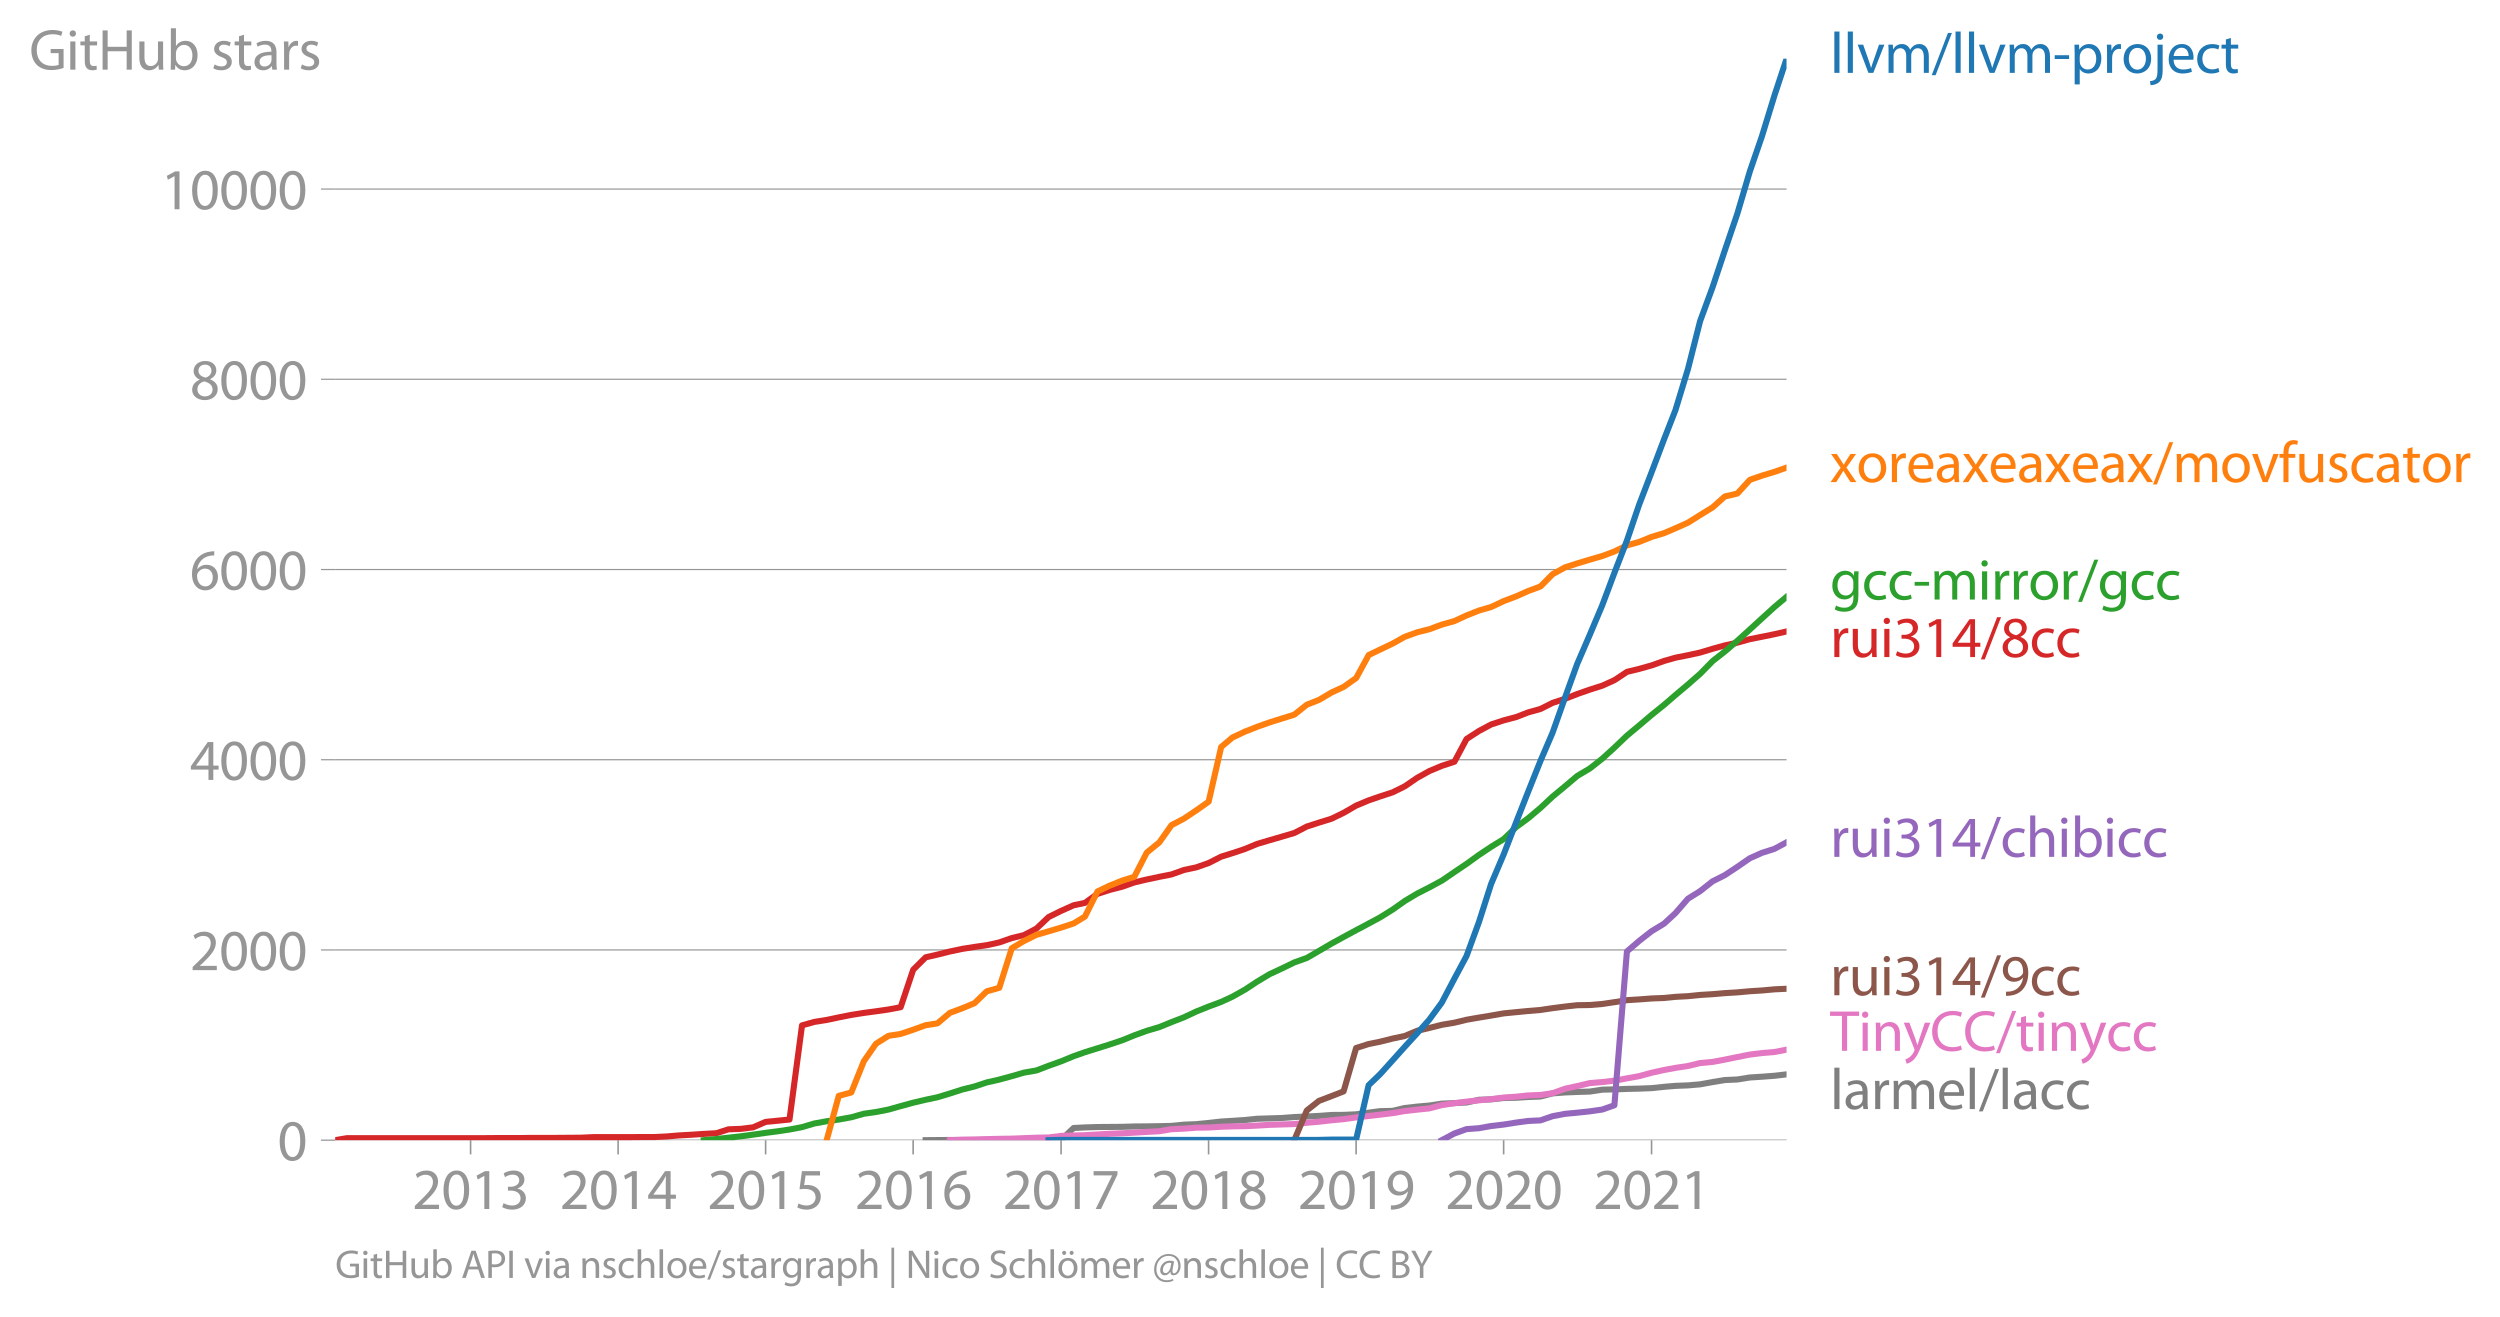 <svg xmlns:xlink="http://www.w3.org/1999/xlink" width="820.197" height="432.102" viewBox="0 0 615.148 324.077" xmlns="http://www.w3.org/2000/svg"><defs><style>*{stroke-linejoin:round;stroke-linecap:butt}</style></defs><g id="figure_1"><path d="M0 324.077h615.148V0H0v324.077z" style="fill:none" id="patch_1"/><g id="axes_1"><path d="M82.476 280.55h357.12V14.438H82.476V280.55z" style="fill:none" id="patch_2"/><g id="matplotlib.axis_1"><g id="xtick_1"><g id="line2d_1"><defs><path id="mdc894024d6" d="M0 0v3.5" style="stroke:#969696;stroke-width:.4"/></defs><use xlink:href="#mdc894024d6" x="115.792" y="280.55" style="fill:#969696;stroke:#969696;stroke-width:.4"/></g><g style="fill:#969696" transform="matrix(.14 0 0 -.14 101.428 297.49)" id="text_1"><defs><path id="MyriadPro-Regular-32" d="M2944 0v467H1075v13l333 307c877 845 1434 1466 1434 2234 0 595-378 1209-1274 1209-480 0-890-179-1178-422l180-397c192 160 505 352 883 352 621 0 825-390 825-813-6-627-486-1164-1548-2176L288 346V0h2656z" transform="scale(.016)"/><path id="MyriadPro-Regular-30" d="M1677 4230c-845 0-1447-768-1447-2163C243 691 794-70 1606-70c922 0 1447 780 1447 2195 0 1325-499 2105-1376 2105zm-32-435c582 0 845-672 845-1696 0-1062-276-1734-852-1734-512 0-844 614-844 1696 0 1133 358 1734 851 1734z" transform="scale(.016)"/><path id="MyriadPro-Regular-31" d="M1510 0h544v4160h-480l-908-486 108-429 724 390h12V0z" transform="scale(.016)"/><path id="MyriadPro-Regular-33" d="M269 211C474 77 883-70 1350-70c999 0 1517 582 1517 1248 0 582-416 966-928 1068v13c512 186 768 551 768 979 0 506-371 992-1190 992-448 0-871-160-1088-320l147-409c179 128 499 275 832 275 518 0 730-294 730-627 0-493-519-704-928-704H896v-423h314c544 0 1068-249 1075-832 6-345-218-806-941-806-390 0-762 160-922 262L269 211z" transform="scale(.016)"/></defs><use xlink:href="#MyriadPro-Regular-32"/><use xlink:href="#MyriadPro-Regular-30" x="51.3"/><use xlink:href="#MyriadPro-Regular-31" x="102.6"/><use xlink:href="#MyriadPro-Regular-33" x="153.9"/></g></g><g id="xtick_2"><use xlink:href="#mdc894024d6" x="152.09" y="280.55" style="fill:#969696;stroke:#969696;stroke-width:.4" id="line2d_2"/><g style="fill:#969696" transform="matrix(.14 0 0 -.14 137.727 297.49)" id="text_2"><defs><path id="MyriadPro-Regular-34" d="M2560 0v1133h582v441h-582v2586h-608L96 1504v-371h1933V0h531zM666 1574v13l1017 1415c115 192 218 371 346 614h19c-13-218-19-435-19-653V1574H666z" transform="scale(.016)"/></defs><use xlink:href="#MyriadPro-Regular-32"/><use xlink:href="#MyriadPro-Regular-30" x="51.3"/><use xlink:href="#MyriadPro-Regular-31" x="102.6"/><use xlink:href="#MyriadPro-Regular-34" x="153.9"/></g></g><g id="xtick_3"><use xlink:href="#mdc894024d6" x="188.389" y="280.55" style="fill:#969696;stroke:#969696;stroke-width:.4" id="line2d_3"/><g style="fill:#969696" transform="matrix(.14 0 0 -.14 174.026 297.49)" id="text_3"><defs><path id="MyriadPro-Regular-35" d="M2771 4160H781L512 2163c154 19 339 45 576 45 832 0 1190-384 1197-922 0-556-455-902-986-902-377 0-717 128-889 230L269 186C467 58 851-70 1306-70c902 0 1548 608 1548 1420 0 525-268 884-595 1069-256 154-576 224-896 224-153 0-243-13-339-25l160 1068h1587v474z" transform="scale(.016)"/></defs><use xlink:href="#MyriadPro-Regular-32"/><use xlink:href="#MyriadPro-Regular-30" x="51.3"/><use xlink:href="#MyriadPro-Regular-31" x="102.6"/><use xlink:href="#MyriadPro-Regular-35" x="153.9"/></g></g><g id="xtick_4"><use xlink:href="#mdc894024d6" x="224.688" y="280.55" style="fill:#969696;stroke:#969696;stroke-width:.4" id="line2d_4"/><g style="fill:#969696" transform="matrix(.14 0 0 -.14 210.325 297.49)" id="text_4"><defs><path id="MyriadPro-Regular-36" d="M2662 4224c-102 0-243-6-409-32-525-64-986-275-1331-614-410-410-704-1056-704-1876C218 621 800-70 1690-70c864 0 1382 704 1382 1465 0 813-518 1344-1254 1344-461 0-807-217-1005-480h-19c96 685 563 1331 1446 1479 160 25 307 32 422 25v461zM1690 365c-589 0-903 505-916 1190 0 103 26 186 64 250 154 301 468 512 807 512 518 0 857-359 857-954s-326-998-806-998h-6z" transform="scale(.016)"/></defs><use xlink:href="#MyriadPro-Regular-32"/><use xlink:href="#MyriadPro-Regular-30" x="51.3"/><use xlink:href="#MyriadPro-Regular-31" x="102.6"/><use xlink:href="#MyriadPro-Regular-36" x="153.9"/></g></g><g id="xtick_5"><use xlink:href="#mdc894024d6" x="261.086" y="280.55" style="fill:#969696;stroke:#969696;stroke-width:.4" id="line2d_5"/><g style="fill:#969696" transform="matrix(.14 0 0 -.14 246.723 297.49)" id="text_5"><defs><path id="MyriadPro-Regular-37" d="M365 4160v-467h2035v-13L595 0h583l1811 3789v371H365z" transform="scale(.016)"/></defs><use xlink:href="#MyriadPro-Regular-32"/><use xlink:href="#MyriadPro-Regular-30" x="51.3"/><use xlink:href="#MyriadPro-Regular-31" x="102.6"/><use xlink:href="#MyriadPro-Regular-37" x="153.9"/></g></g><g id="xtick_6"><use xlink:href="#mdc894024d6" x="297.385" y="280.55" style="fill:#969696;stroke:#969696;stroke-width:.4" id="line2d_6"/><g style="fill:#969696" transform="matrix(.14 0 0 -.14 283.022 297.49)" id="text_6"><defs><path id="MyriadPro-Regular-38" d="M1062 2170c-512-218-825-589-825-1114C237 448 762-70 1632-70c794 0 1414 486 1414 1209 0 506-320 871-838 1075v20c512 243 685 620 685 972 0 519-403 1024-1210 1024-729 0-1286-448-1286-1107 0-358 198-717 659-934l6-19zm583-1831c-531 0-851 371-832 794 0 397 262 717 749 857 563-160 915-403 915-908 0-423-327-743-832-743zm6 3488c506 0 704-345 704-678 0-378-275-634-633-755-480 128-794 352-794 768 0 358 256 665 723 665z" transform="scale(.016)"/></defs><use xlink:href="#MyriadPro-Regular-32"/><use xlink:href="#MyriadPro-Regular-30" x="51.3"/><use xlink:href="#MyriadPro-Regular-31" x="102.6"/><use xlink:href="#MyriadPro-Regular-38" x="153.9"/></g></g><g id="xtick_7"><use xlink:href="#mdc894024d6" x="333.683" y="280.55" style="fill:#969696;stroke:#969696;stroke-width:.4" id="line2d_7"/><g style="fill:#969696" transform="matrix(.14 0 0 -.14 319.32 297.49)" id="text_7"><defs><path id="MyriadPro-Regular-39" d="M614-64c135-6 314 0 519 32 448 51 889 243 1209 557 410 397 717 1037 717 1952 0 1062-525 1753-1376 1753S262 3539 262 2752c0-710 480-1274 1229-1274 416 0 749 167 979 448h20c-77-492-276-857-551-1107-237-224-544-358-870-403-192-19-333-32-455-19V-64zm1024 3866c589 0 852-544 852-1255 0-89-20-153-52-205-147-249-441-435-819-435-486 0-800 365-800 883 0 589 339 1012 813 1012h6z" transform="scale(.016)"/></defs><use xlink:href="#MyriadPro-Regular-32"/><use xlink:href="#MyriadPro-Regular-30" x="51.3"/><use xlink:href="#MyriadPro-Regular-31" x="102.6"/><use xlink:href="#MyriadPro-Regular-39" x="153.9"/></g></g><g id="xtick_8"><use xlink:href="#mdc894024d6" x="369.982" y="280.55" style="fill:#969696;stroke:#969696;stroke-width:.4" id="line2d_8"/><g style="fill:#969696" transform="matrix(.14 0 0 -.14 355.62 297.49)" id="text_8"><use xlink:href="#MyriadPro-Regular-32"/><use xlink:href="#MyriadPro-Regular-30" x="51.3"/><use xlink:href="#MyriadPro-Regular-32" x="102.6"/><use xlink:href="#MyriadPro-Regular-30" x="153.9"/></g></g><g id="xtick_9"><use xlink:href="#mdc894024d6" x="406.38" y="280.55" style="fill:#969696;stroke:#969696;stroke-width:.4" id="line2d_9"/><g style="fill:#969696" transform="matrix(.14 0 0 -.14 392.017 297.49)" id="text_9"><use xlink:href="#MyriadPro-Regular-32"/><use xlink:href="#MyriadPro-Regular-30" x="51.3"/><use xlink:href="#MyriadPro-Regular-32" x="102.6"/><use xlink:href="#MyriadPro-Regular-31" x="153.9"/></g></g></g><g id="matplotlib.axis_2"><g id="ytick_1"><path d="M82.476 280.55h357.12" clip-path="url(#p7058f62fe9)" style="fill:none;stroke:#969696;stroke-width:.3;stroke-linecap:square" id="line2d_10"/><g id="line2d_11"><defs><path id="mc13bcb8776" d="M0 0h-3.5" style="stroke:#969696;stroke-width:.3"/></defs><use xlink:href="#mc13bcb8776" x="82.476" y="280.55" style="fill:#969696;stroke:#969696;stroke-width:.3"/></g><use xlink:href="#MyriadPro-Regular-30" style="fill:#969696" transform="matrix(.14 0 0 -.14 68.295 285.52)" id="text_10"/></g><g id="ytick_2"><path d="M82.476 233.744h357.12" clip-path="url(#p7058f62fe9)" style="fill:none;stroke:#969696;stroke-width:.3;stroke-linecap:square" id="line2d_12"/><use xlink:href="#mc13bcb8776" x="82.476" y="233.744" style="fill:#969696;stroke:#969696;stroke-width:.3" id="line2d_13"/><g style="fill:#969696" transform="matrix(.14 0 0 -.14 46.75 238.714)" id="text_11"><use xlink:href="#MyriadPro-Regular-32"/><use xlink:href="#MyriadPro-Regular-30" x="51.3"/><use xlink:href="#MyriadPro-Regular-30" x="102.6"/><use xlink:href="#MyriadPro-Regular-30" x="153.9"/></g></g><g id="ytick_3"><path d="M82.476 186.939h357.12" clip-path="url(#p7058f62fe9)" style="fill:none;stroke:#969696;stroke-width:.3;stroke-linecap:square" id="line2d_14"/><use xlink:href="#mc13bcb8776" x="82.476" y="186.939" style="fill:#969696;stroke:#969696;stroke-width:.3" id="line2d_15"/><g style="fill:#969696" transform="matrix(.14 0 0 -.14 46.75 191.909)" id="text_12"><use xlink:href="#MyriadPro-Regular-34"/><use xlink:href="#MyriadPro-Regular-30" x="51.3"/><use xlink:href="#MyriadPro-Regular-30" x="102.6"/><use xlink:href="#MyriadPro-Regular-30" x="153.9"/></g></g><g id="ytick_4"><path d="M82.476 140.134h357.12" clip-path="url(#p7058f62fe9)" style="fill:none;stroke:#969696;stroke-width:.3;stroke-linecap:square" id="line2d_16"/><use xlink:href="#mc13bcb8776" x="82.476" y="140.134" style="fill:#969696;stroke:#969696;stroke-width:.3" id="line2d_17"/><g style="fill:#969696" transform="matrix(.14 0 0 -.14 46.75 145.104)" id="text_13"><use xlink:href="#MyriadPro-Regular-36"/><use xlink:href="#MyriadPro-Regular-30" x="51.3"/><use xlink:href="#MyriadPro-Regular-30" x="102.6"/><use xlink:href="#MyriadPro-Regular-30" x="153.9"/></g></g><g id="ytick_5"><path d="M82.476 93.328h357.12" clip-path="url(#p7058f62fe9)" style="fill:none;stroke:#969696;stroke-width:.3;stroke-linecap:square" id="line2d_18"/><use xlink:href="#mc13bcb8776" x="82.476" y="93.328" style="fill:#969696;stroke:#969696;stroke-width:.3" id="line2d_19"/><g style="fill:#969696" transform="matrix(.14 0 0 -.14 46.75 98.298)" id="text_14"><use xlink:href="#MyriadPro-Regular-38"/><use xlink:href="#MyriadPro-Regular-30" x="51.3"/><use xlink:href="#MyriadPro-Regular-30" x="102.6"/><use xlink:href="#MyriadPro-Regular-30" x="153.9"/></g></g><g id="ytick_6"><path d="M82.476 46.523h357.12" clip-path="url(#p7058f62fe9)" style="fill:none;stroke:#969696;stroke-width:.3;stroke-linecap:square" id="line2d_20"/><use xlink:href="#mc13bcb8776" x="82.476" y="46.523" style="fill:#969696;stroke:#969696;stroke-width:.3" id="line2d_21"/><g style="fill:#969696" transform="matrix(.14 0 0 -.14 39.568 51.493)" id="text_15"><use xlink:href="#MyriadPro-Regular-31"/><use xlink:href="#MyriadPro-Regular-30" x="51.3"/><use xlink:href="#MyriadPro-Regular-30" x="102.6"/><use xlink:href="#MyriadPro-Regular-30" x="153.9"/><use xlink:href="#MyriadPro-Regular-30" x="205.2"/></g></g><g style="fill:#969696" transform="matrix(.14 0 0 -.14 7.2 17.14)" id="text_16"><defs><path id="MyriadPro-Regular-47" d="M3770 2266H2349v-448h877V531c-128-64-378-115-743-115-1005 0-1664 646-1664 1741 0 1081 685 1734 1735 1734 435 0 723-83 953-185l135 454c-186 90-576 198-1076 198-1446 0-2329-940-2336-2227 0-672 231-1248 602-1606 422-403 960-570 1613-570 582 0 1075 147 1325 237v2074z" transform="scale(.016)"/><path id="MyriadPro-Regular-69" d="M1030 0v3098H467V0h563zM749 4320c-205 0-352-154-352-352 0-192 141-346 339-346 224 0 365 154 358 346 0 198-134 352-345 352z" transform="scale(.016)"/><path id="MyriadPro-Regular-74" d="M595 3667v-569H115v-429h480V979c0-365 58-640 218-806C947 19 1158-70 1421-70c217 0 390 38 499 83l-26 422c-83-25-172-38-326-38-314 0-422 217-422 601v1671h806v429h-806v742l-551-173z" transform="scale(.016)"/><path id="MyriadPro-Regular-48" d="M486 4314V0h557v2022h2087V0h563v4314h-563V2509H1043v1805H486z" transform="scale(.016)"/><path id="MyriadPro-Regular-75" d="M3059 3098h-563V1197c0-103-19-205-51-288-103-250-365-512-743-512-512 0-691 397-691 985v1716H448V1286C448 198 1030-70 1517-70c550 0 877 326 1024 576h13l32-506h499c-19 243-26 525-26 845v2253z" transform="scale(.016)"/><path id="MyriadPro-Regular-62" d="M467 800c0-275-13-589-25-800h486l26 512h19c230-410 589-582 1037-582 691 0 1388 550 1388 1657 7 941-537 1581-1305 1581-499 0-858-224-1056-570h-13v1946H467V800zm557 998c0 90 19 167 32 231 115 429 474 691 858 691 601 0 921-531 921-1152 0-710-352-1190-941-1190-409 0-736 268-844 659-13 64-26 134-26 205v556z" transform="scale(.016)"/><path id="MyriadPro-Regular-73" d="M250 147C467 19 781-70 1120-70c736 0 1158 390 1158 934 0 461-275 730-812 934-404 154-589 269-589 525 0 231 185 423 518 423 288 0 512-103 634-180l141 410c-173 102-448 192-762 192-666 0-1069-410-1069-909 0-371 263-678 819-877 416-153 576-300 576-569 0-256-192-461-601-461-282 0-576 115-743 224L250 147z" transform="scale(.016)"/><path id="MyriadPro-Regular-61" d="M2643 1901c0 621-230 1267-1177 1267-391 0-762-109-1018-275l128-371c218 140 518 230 806 230 634 0 704-461 704-717v-64C890 1978 224 1568 224 819c0-448 320-889 947-889 442 0 775 217 947 460h20l44-390h512c-38 211-51 474-51 742v1159zm-544-858c0-57-13-121-32-179-89-262-345-518-749-518-288 0-531 172-531 537 0 602 698 711 1312 698v-538z" transform="scale(.016)"/><path id="MyriadPro-Regular-72" d="M467 0h557v1651c0 96 13 186 26 263 76 422 358 723 755 723 77 0 134-7 192-19v531c-51 13-96 19-160 19-378 0-717-262-858-678h-25l-20 608H442c19-288 25-602 25-967V0z" transform="scale(.016)"/></defs><use xlink:href="#MyriadPro-Regular-47"/><use xlink:href="#MyriadPro-Regular-69" x="64.6"/><use xlink:href="#MyriadPro-Regular-74" x="88"/><use xlink:href="#MyriadPro-Regular-48" x="121.1"/><use xlink:href="#MyriadPro-Regular-75" x="186.3"/><use xlink:href="#MyriadPro-Regular-62" x="241.4"/><use xlink:href="#MyriadPro-Regular-20" x="298.3"/><use xlink:href="#MyriadPro-Regular-73" x="319.5"/><use xlink:href="#MyriadPro-Regular-74" x="359.1"/><use xlink:href="#MyriadPro-Regular-61" x="392.2"/><use xlink:href="#MyriadPro-Regular-72" x="440.4"/><use xlink:href="#MyriadPro-Regular-73" x="473.1"/></g></g><path d="m227.77 280.55 2.885-.024 3.083-.023H239.804l2.983-.024h18.299l3.083-2.925 2.784-.14 3.083-.094 2.984-.023 3.083-.024 2.983-.093 3.083-.024 3.083-.047 2.983-.07 3.083-.304 2.984-.117 3.083-.304 3.083-.351 2.784-.164 3.083-.21 2.984-.305 3.082-.094 2.984-.093 3.083-.234 3.083-.14 2.983-.141 3.083-.234 2.984-.023 3.082-.14 3.083-.399 2.785-.374 3.083-.07 2.983-.702 3.083-.351 2.984-.258 3.083-.468 3.082-.14 2.984-.14 3.083-.68 2.983-.093 3.083-.328 3.083-.07 2.884-.187 3.083-.117 2.983-.772 3.083-.234 2.984-.117 3.083-.094 3.083-.468 2.983-.07 3.083-.117 2.984-.07 3.082-.118 3.083-.327 2.785-.234 3.083-.117 2.983-.258 3.083-.561 2.984-.492 3.083-.14 3.082-.492 2.984-.187 3.083-.234 2.983-.351" clip-path="url(#p7058f62fe9)" style="fill:none;stroke:#7f7f7f;stroke-width:1.5;stroke-linecap:square" id="line2d_22"/><path d="m233.738 280.55 2.983-.117 3.083-.047 2.983-.094 3.083-.07 3.083-.047 2.984-.117 3.083-.117 2.983-.047 3.083-.397 3.083-.094 2.784-.07 3.083-.187 2.984-.164 3.083-.117 2.983-.164 3.083-.187 3.083-.164 2.983-.492 3.083-.14 2.984-.234 3.083-.047 3.083-.187 2.784-.094 3.083-.047 2.984-.14 3.082-.187 2.984-.094 3.083-.093 3.083-.328 2.983-.257 3.083-.351 2.984-.281 3.082-.422 3.083-.35 2.785-.328 3.083-.375 2.983-.515 3.083-.35 2.984-.305 3.083-.819 3.082-.445 2.984-.397 3.083-.328 2.983-.28 3.083-.399 3.083-.21 2.884-.305 3.083-.117 2.983-.444 3.083-1.1 2.984-.655 3.083-.726 3.083-.257 2.983-.351 3.083-.562 2.984-.538 3.082-.843 3.083-.679 2.785-.514 3.083-.468 2.983-.726 3.083-.28 2.984-.562 3.083-.632 3.082-.609 2.984-.374 3.083-.258 2.983-.585" clip-path="url(#p7058f62fe9)" style="fill:none;stroke:#e377c2;stroke-width:1.5;stroke-linecap:square" id="line2d_23"/><path d="m318.468 280.55 3.083-7.302 2.983-2.364 3.083-1.17 2.984-1.17 3.082-10.672 3.083-.982 2.785-.562 3.083-.772 2.983-.632 3.083-1.287 2.984-.703 3.083-.772 3.082-.515 2.984-.725 3.083-.538 2.983-.492 3.083-.538 3.083-.304 2.884-.281 3.083-.258 2.983-.444 3.083-.398 2.984-.328 3.083-.047 3.083-.257 2.983-.445 3.083-.491 2.984-.187 3.082-.234 3.083-.117 2.785-.281 3.083-.164 2.983-.304 3.083-.187 2.984-.258 3.083-.187 3.082-.28 2.984-.188 3.083-.281 2.983-.14" clip-path="url(#p7058f62fe9)" style="fill:none;stroke:#8c564b;stroke-width:1.5;stroke-linecap:square" id="line2d_24"/><g style="fill:#1f77b4" transform="matrix(.14 0 0 -.14 450.31 17.931)" id="text_17"><defs><path id="MyriadPro-Regular-6c" d="M467 0h563v4544H467V0z" transform="scale(.016)"/><path id="MyriadPro-Regular-76" d="M83 3098 1261 0h537l1216 3098h-588l-602-1741c-102-282-192-538-262-794h-20c-64 256-147 512-249 794L685 3098H83z" transform="scale(.016)"/><path id="MyriadPro-Regular-6d" d="M467 0h551v1869c0 96 12 192 44 275 90 282 346 563 698 563 429 0 646-358 646-851V0h551v1914c0 102 19 204 45 281 96 275 345 512 665 512 455 0 672-358 672-953V0h551v1824c0 1075-608 1344-1018 1344-294 0-499-77-685-218-128-96-249-230-345-403h-13c-135 365-455 621-877 621-512 0-800-275-973-570h-19l-26 500H442c19-256 25-519 25-839V0z" transform="scale(.016)"/><path id="MyriadPro-Regular-2f" d="m422-256 1792 4640h-435L-6-256h428z" transform="scale(.016)"/><path id="MyriadPro-Regular-2d" d="M192 1939v-416h1581v416H192z" transform="scale(.016)"/><path id="MyriadPro-Regular-70" d="M467-1267h557V416h13c185-307 544-486 953-486 730 0 1408 550 1408 1664 0 940-563 1574-1312 1574-505 0-870-224-1100-602h-13l-26 532H442c12-295 25-615 25-1012v-3353zm557 3059c0 77 19 160 38 230 109 423 468 698 852 698 595 0 921-531 921-1152 0-710-345-1197-941-1197-403 0-742 269-844 659-13 71-26 148-26 231v531z" transform="scale(.016)"/><path id="MyriadPro-Regular-6f" d="M1779 3168c-857 0-1536-608-1536-1645C243 544 890-70 1728-70c749 0 1542 499 1542 1644 0 948-601 1594-1491 1594zm-13-422c666 0 928-666 928-1191 0-697-403-1203-940-1203-551 0-941 512-941 1190 0 589 288 1204 953 1204z" transform="scale(.016)"/><path id="MyriadPro-Regular-6a" d="M-230-1350c300 0 710 102 960 352 275 281 371 672 371 1273v2823H538V493c0-743-58-992-212-1165C192-819-32-890-288-909l58-441zM826 4320c-212 0-359-154-359-352 0-186 135-346 346-346 224 0 358 160 352 346 0 198-135 352-339 352z" transform="scale(.016)"/><path id="MyriadPro-Regular-65" d="M2957 1446c6 58 19 148 19 263 0 569-269 1459-1280 1459-902 0-1453-736-1453-1670C243 563 813-70 1766-70c493 0 832 108 1031 198l-96 403c-211-89-455-160-858-160-563 0-1049 314-1062 1075h2176zM787 1850c45 390 295 915 864 915 634 0 787-557 781-915H787z" transform="scale(.016)"/><path id="MyriadPro-Regular-63" d="M2579 538c-160-71-371-154-691-154-614 0-1075 442-1075 1158 0 647 384 1172 1094 1172 307 0 519-71 653-148l128 436c-154 76-448 160-781 160-1011 0-1664-692-1664-1645C243 570 851-70 1786-70c416 0 742 108 889 185l-96 423z" transform="scale(.016)"/></defs><use xlink:href="#MyriadPro-Regular-6c"/><use xlink:href="#MyriadPro-Regular-6c" x="23.6"/><use xlink:href="#MyriadPro-Regular-76" x="47.2"/><use xlink:href="#MyriadPro-Regular-6d" x="95.3"/><use xlink:href="#MyriadPro-Regular-2f" x="178.7"/><use xlink:href="#MyriadPro-Regular-6c" x="213"/><use xlink:href="#MyriadPro-Regular-6c" x="236.6"/><use xlink:href="#MyriadPro-Regular-76" x="260.2"/><use xlink:href="#MyriadPro-Regular-6d" x="308.3"/><use xlink:href="#MyriadPro-Regular-2d" x="391.7"/><use xlink:href="#MyriadPro-Regular-70" x="422.4"/><use xlink:href="#MyriadPro-Regular-72" x="479.3"/><use xlink:href="#MyriadPro-Regular-6f" x="512"/><use xlink:href="#MyriadPro-Regular-6a" x="566.9"/><use xlink:href="#MyriadPro-Regular-65" x="591.2"/><use xlink:href="#MyriadPro-Regular-63" x="641.3"/><use xlink:href="#MyriadPro-Regular-74" x="686.1"/></g><g style="fill:#ff7f0e" transform="matrix(.14 0 0 -.14 450.31 118.63)" id="text_18"><defs><path id="MyriadPro-Regular-78" d="m102 3098 1050-1517L51 0h621l448 698c115 185 224 345 326 537h13c109-185 211-358 333-537L2246 0h640L1798 1600l1056 1498h-608l-435-660c-102-166-205-326-307-512h-19c-103 173-199 333-314 506l-441 666H102z" transform="scale(.016)"/><path id="MyriadPro-Regular-66" d="M1082 0v2669h748v429h-748v166c0 474 121 896 601 896 160 0 275-32 359-70l76 435c-108 45-281 89-480 89-262 0-544-83-755-288-262-249-358-646-358-1081v-147H90v-429h435V0h557z" transform="scale(.016)"/></defs><use xlink:href="#MyriadPro-Regular-78"/><use xlink:href="#MyriadPro-Regular-6f" x="46.3"/><use xlink:href="#MyriadPro-Regular-72" x="101.2"/><use xlink:href="#MyriadPro-Regular-65" x="133.9"/><use xlink:href="#MyriadPro-Regular-61" x="184"/><use xlink:href="#MyriadPro-Regular-78" x="232.2"/><use xlink:href="#MyriadPro-Regular-65" x="278.5"/><use xlink:href="#MyriadPro-Regular-61" x="328.6"/><use xlink:href="#MyriadPro-Regular-78" x="376.8"/><use xlink:href="#MyriadPro-Regular-65" x="423.1"/><use xlink:href="#MyriadPro-Regular-61" x="473.2"/><use xlink:href="#MyriadPro-Regular-78" x="521.4"/><use xlink:href="#MyriadPro-Regular-2f" x="567.7"/><use xlink:href="#MyriadPro-Regular-6d" x="602"/><use xlink:href="#MyriadPro-Regular-6f" x="685.4"/><use xlink:href="#MyriadPro-Regular-76" x="740.3"/><use xlink:href="#MyriadPro-Regular-66" x="788.4"/><use xlink:href="#MyriadPro-Regular-75" x="817.6"/><use xlink:href="#MyriadPro-Regular-73" x="872.7"/><use xlink:href="#MyriadPro-Regular-63" x="912.3"/><use xlink:href="#MyriadPro-Regular-61" x="957.1"/><use xlink:href="#MyriadPro-Regular-74" x="1005.3"/><use xlink:href="#MyriadPro-Regular-6f" x="1038.4"/><use xlink:href="#MyriadPro-Regular-72" x="1093.3"/></g><g style="fill:#2ca02c" transform="matrix(.14 0 0 -.14 450.31 147.527)" id="text_19"><defs><path id="MyriadPro-Regular-67" d="M3110 2246c0 378 13 628 26 852h-493l-25-468h-13c-135 256-429 538-967 538-710 0-1395-595-1395-1645C243 666 794 13 1562 13c480 0 812 230 985 518h13V186c0-781-422-1082-998-1082-384 0-704 115-909 243l-141-429c250-166 659-256 1030-256 391 0 826 90 1127 372 301 268 441 704 441 1414v1798zm-556-928c0-96-13-204-45-300-122-359-435-576-781-576-608 0-915 505-915 1113 0 717 384 1171 921 1171 410 0 685-268 788-595 25-77 32-160 32-256v-557z" transform="scale(.016)"/></defs><use xlink:href="#MyriadPro-Regular-67"/><use xlink:href="#MyriadPro-Regular-63" x="55.9"/><use xlink:href="#MyriadPro-Regular-63" x="100.7"/><use xlink:href="#MyriadPro-Regular-2d" x="145.5"/><use xlink:href="#MyriadPro-Regular-6d" x="176.2"/><use xlink:href="#MyriadPro-Regular-69" x="259.6"/><use xlink:href="#MyriadPro-Regular-72" x="283"/><use xlink:href="#MyriadPro-Regular-72" x="315.7"/><use xlink:href="#MyriadPro-Regular-6f" x="348.4"/><use xlink:href="#MyriadPro-Regular-72" x="403.3"/><use xlink:href="#MyriadPro-Regular-2f" x="436"/><use xlink:href="#MyriadPro-Regular-67" x="470.3"/><use xlink:href="#MyriadPro-Regular-63" x="526.2"/><use xlink:href="#MyriadPro-Regular-63" x="571"/></g><g style="fill:#d62728" transform="matrix(.14 0 0 -.14 450.31 161.682)" id="text_20"><use xlink:href="#MyriadPro-Regular-72"/><use xlink:href="#MyriadPro-Regular-75" x="32.7"/><use xlink:href="#MyriadPro-Regular-69" x="87.8"/><use xlink:href="#MyriadPro-Regular-33" x="111.2"/><use xlink:href="#MyriadPro-Regular-31" x="162.5"/><use xlink:href="#MyriadPro-Regular-34" x="213.8"/><use xlink:href="#MyriadPro-Regular-2f" x="265.1"/><use xlink:href="#MyriadPro-Regular-38" x="299.4"/><use xlink:href="#MyriadPro-Regular-63" x="350.7"/><use xlink:href="#MyriadPro-Regular-63" x="395.5"/></g><g style="fill:#9467bd" transform="matrix(.14 0 0 -.14 450.31 210.837)" id="text_21"><defs><path id="MyriadPro-Regular-68" d="M467 0h563v1869c0 109 7 192 39 269 102 307 390 563 755 563 531 0 717-423 717-922V0h563v1843c0 1069-666 1325-1082 1325-211 0-409-64-576-160-172-96-313-237-403-397h-13v1933H467V0z" transform="scale(.016)"/></defs><use xlink:href="#MyriadPro-Regular-72"/><use xlink:href="#MyriadPro-Regular-75" x="32.7"/><use xlink:href="#MyriadPro-Regular-69" x="87.8"/><use xlink:href="#MyriadPro-Regular-33" x="111.2"/><use xlink:href="#MyriadPro-Regular-31" x="162.5"/><use xlink:href="#MyriadPro-Regular-34" x="213.8"/><use xlink:href="#MyriadPro-Regular-2f" x="265.1"/><use xlink:href="#MyriadPro-Regular-63" x="299.4"/><use xlink:href="#MyriadPro-Regular-68" x="344.2"/><use xlink:href="#MyriadPro-Regular-69" x="399.7"/><use xlink:href="#MyriadPro-Regular-62" x="423.1"/><use xlink:href="#MyriadPro-Regular-69" x="480"/><use xlink:href="#MyriadPro-Regular-63" x="503.4"/><use xlink:href="#MyriadPro-Regular-63" x="548.2"/></g><g style="fill:#8c564b" transform="matrix(.14 0 0 -.14 450.31 244.89)" id="text_22"><use xlink:href="#MyriadPro-Regular-72"/><use xlink:href="#MyriadPro-Regular-75" x="32.7"/><use xlink:href="#MyriadPro-Regular-69" x="87.8"/><use xlink:href="#MyriadPro-Regular-33" x="111.2"/><use xlink:href="#MyriadPro-Regular-31" x="162.5"/><use xlink:href="#MyriadPro-Regular-34" x="213.8"/><use xlink:href="#MyriadPro-Regular-2f" x="265.1"/><use xlink:href="#MyriadPro-Regular-39" x="299.4"/><use xlink:href="#MyriadPro-Regular-63" x="350.7"/><use xlink:href="#MyriadPro-Regular-63" x="395.5"/></g><g style="fill:#e377c2" transform="matrix(.14 0 0 -.14 450.31 258.569)" id="text_23"><defs><path id="MyriadPro-Regular-54" d="M1306 0h563v3840h1318v474H-6v-474h1312V0z" transform="scale(.016)"/><path id="MyriadPro-Regular-6e" d="M467 0h563v1862c0 96 13 192 39 263 96 313 384 576 755 576 531 0 717-416 717-915V0h563v1850c0 1062-666 1318-1094 1318-512 0-871-288-1024-582h-13l-32 512H442c19-256 25-519 25-839V0z" transform="scale(.016)"/><path id="MyriadPro-Regular-79" d="M58 3098 1203 243c26-70 39-115 39-147s-20-77-45-134c-128-288-320-506-474-628-166-140-352-230-493-275l141-473c141 25 416 121 691 364 384 333 660 877 1063 1940l845 2208h-596l-614-1818c-77-224-141-461-198-646h-13c-51 185-128 428-199 633L672 3098H58z" transform="scale(.016)"/><path id="MyriadPro-Regular-43" d="M3386 582c-224-108-570-179-909-179-1050 0-1658 679-1658 1735 0 1132 672 1779 1683 1779 359 0 660-77 871-179l134 454c-147 77-486 192-1024 192-1337 0-2253-915-2253-2266C230 704 1146-70 2362-70c524 0 934 108 1139 211l-115 441z" transform="scale(.016)"/></defs><use xlink:href="#MyriadPro-Regular-54"/><use xlink:href="#MyriadPro-Regular-69" x="49.7"/><use xlink:href="#MyriadPro-Regular-6e" x="73.1"/><use xlink:href="#MyriadPro-Regular-79" x="128.6"/><use xlink:href="#MyriadPro-Regular-43" x="175.7"/><use xlink:href="#MyriadPro-Regular-43" x="233.7"/><use xlink:href="#MyriadPro-Regular-2f" x="291.7"/><use xlink:href="#MyriadPro-Regular-74" x="326"/><use xlink:href="#MyriadPro-Regular-69" x="359.1"/><use xlink:href="#MyriadPro-Regular-6e" x="382.5"/><use xlink:href="#MyriadPro-Regular-79" x="438"/><use xlink:href="#MyriadPro-Regular-63" x="485.1"/><use xlink:href="#MyriadPro-Regular-63" x="529.9"/></g><g style="fill:#7f7f7f" transform="matrix(.14 0 0 -.14 450.31 272.89)" id="text_24"><use xlink:href="#MyriadPro-Regular-6c"/><use xlink:href="#MyriadPro-Regular-61" x="23.6"/><use xlink:href="#MyriadPro-Regular-72" x="71.8"/><use xlink:href="#MyriadPro-Regular-6d" x="104.5"/><use xlink:href="#MyriadPro-Regular-65" x="187.9"/><use xlink:href="#MyriadPro-Regular-6c" x="238"/><use xlink:href="#MyriadPro-Regular-2f" x="261.6"/><use xlink:href="#MyriadPro-Regular-6c" x="295.9"/><use xlink:href="#MyriadPro-Regular-61" x="319.5"/><use xlink:href="#MyriadPro-Regular-63" x="367.7"/><use xlink:href="#MyriadPro-Regular-63" x="412.5"/></g><g style="fill:#969696" transform="matrix(.097 0 0 -.097 82.476 314.448)" id="text_25"><defs><path id="MyriadPro-Regular-41" d="M2714 1357 3174 0h596L2298 4314h-672L160 0h576l448 1357h1530zm-1415 435 423 1248c83 262 153 525 217 781h13c64-250 128-506 224-787l422-1242H1299z" transform="scale(.016)"/><path id="MyriadPro-Regular-50" d="M486 0h557v1728c128-32 282-38 448-38 544 0 1024 160 1319 473 217 224 332 531 332 922 0 384-140 697-377 902-256 231-659 359-1210 359-448 0-800-39-1069-84V0zm557 3859c96 26 282 45 525 45 614 0 1018-275 1018-845 0-595-410-921-1082-921-186 0-339 12-461 44v1677z" transform="scale(.016)"/><path id="MyriadPro-Regular-49" d="M486 4314V0h557v4314H486z" transform="scale(.016)"/><path id="MyriadPro-Regular-7c" d="M550 4800v-6400h429v6400H550z" transform="scale(.016)"/><path id="MyriadPro-Regular-4e" d="M1011 0v1843c0 717-13 1235-45 1779l20 7c217-467 505-960 806-1440L3162 0h563v4314h-525V2509c0-672 13-1197 64-1773l-13-6c-205 441-454 896-774 1401L1094 4314H486V0h525z" transform="scale(.016)"/><path id="MyriadPro-Regular-53" d="M269 211C499 58 954-70 1370-70c1017 0 1510 582 1510 1248 0 633-371 985-1101 1267-595 230-857 429-857 832 0 294 224 646 812 646 391 0 679-128 820-205l153 455c-192 109-512 211-953 211-839 0-1396-499-1396-1171 0-608 436-973 1140-1223 582-224 812-454 812-857 0-435-332-736-902-736-384 0-749 128-998 281L269 211z" transform="scale(.016)"/><path id="MyriadPro-Regular-f6" d="M1165 3648c185 0 313 154 313 326 0 186-134 327-313 327s-327-147-327-327c0-172 135-326 320-326h7zm1184 0c185 0 313 154 313 326 0 186-134 327-313 327s-320-147-320-327c0-172 128-326 313-326h7zm-570-480c-857 0-1536-608-1536-1645C243 544 890-70 1728-70c749 0 1542 499 1542 1644 0 948-601 1594-1491 1594zm-13-422c666 0 928-666 928-1191 0-697-403-1203-940-1203-551 0-941 512-941 1190 0 589 288 1204 953 1204z" transform="scale(.016)"/><path id="MyriadPro-Regular-40" d="M2867 1632c-70-397-409-870-781-870-281 0-422 204-422 486 0 621 454 1152 1018 1152 147 0 256-26 320-45l-135-723zm384-1773c-262-147-601-224-966-224-947 0-1645 666-1645 1735 0 1299 877 2131 1920 2131 992 0 1549-672 1549-1600 0-743-365-1178-691-1171-212 6-288 230-192 716l217 1159c-166 77-409 134-685 134-889 0-1516-723-1516-1517 0-505 320-806 691-806 384 0 678 186 902 563h26c-19-390 217-563 473-563 602 0 1140 563 1140 1523 0 1069-749 1856-1863 1856-1421 0-2336-1145-2336-2464C275 96 1165-672 2214-672c429 0 788 70 1140 256l-103 275z" transform="scale(.016)"/><path id="MyriadPro-Regular-42" d="M486 13c186-26 480-51 864-51 704 0 1191 128 1492 403 217 211 364 493 364 864 0 640-480 979-889 1081v13c454 167 729 531 729 947 0 340-134 596-358 762-269 218-627 314-1184 314-390 0-774-39-1018-90V13zm557 3865c90 20 237 39 493 39 563 0 947-199 947-704 0-416-345-723-934-723h-506v1388zm0-1811h461c608 0 1114-243 1114-832 0-627-532-838-1108-838-198 0-358 6-467 25v1645z" transform="scale(.016)"/><path id="MyriadPro-Regular-59" d="M2010 0v1837l1446 2477h-634l-620-1191c-167-326-314-608-436-889h-12c-135 300-263 563-429 889L717 4314H83l1363-2484V0h564z" transform="scale(.016)"/></defs><use xlink:href="#MyriadPro-Regular-47"/><use xlink:href="#MyriadPro-Regular-69" x="64.6"/><use xlink:href="#MyriadPro-Regular-74" x="88"/><use xlink:href="#MyriadPro-Regular-48" x="121.1"/><use xlink:href="#MyriadPro-Regular-75" x="186.3"/><use xlink:href="#MyriadPro-Regular-62" x="241.4"/><use xlink:href="#MyriadPro-Regular-20" x="298.3"/><use xlink:href="#MyriadPro-Regular-41" x="319.5"/><use xlink:href="#MyriadPro-Regular-50" x="380.7"/><use xlink:href="#MyriadPro-Regular-49" x="433.9"/><use xlink:href="#MyriadPro-Regular-20" x="457.8"/><use xlink:href="#MyriadPro-Regular-76" x="479"/><use xlink:href="#MyriadPro-Regular-69" x="527.1"/><use xlink:href="#MyriadPro-Regular-61" x="550.5"/><use xlink:href="#MyriadPro-Regular-20" x="598.7"/><use xlink:href="#MyriadPro-Regular-6e" x="619.9"/><use xlink:href="#MyriadPro-Regular-73" x="675.4"/><use xlink:href="#MyriadPro-Regular-63" x="715"/><use xlink:href="#MyriadPro-Regular-68" x="759.8"/><use xlink:href="#MyriadPro-Regular-6c" x="815.3"/><use xlink:href="#MyriadPro-Regular-6f" x="838.9"/><use xlink:href="#MyriadPro-Regular-65" x="893.8"/><use xlink:href="#MyriadPro-Regular-2f" x="943.9"/><use xlink:href="#MyriadPro-Regular-73" x="978.2"/><use xlink:href="#MyriadPro-Regular-74" x="1017.8"/><use xlink:href="#MyriadPro-Regular-61" x="1050.9"/><use xlink:href="#MyriadPro-Regular-72" x="1099.1"/><use xlink:href="#MyriadPro-Regular-67" x="1131.8"/><use xlink:href="#MyriadPro-Regular-72" x="1187.7"/><use xlink:href="#MyriadPro-Regular-61" x="1220.4"/><use xlink:href="#MyriadPro-Regular-70" x="1268.6"/><use xlink:href="#MyriadPro-Regular-68" x="1325.5"/><use xlink:href="#MyriadPro-Regular-20" x="1381"/><use xlink:href="#MyriadPro-Regular-7c" x="1402.2"/><use xlink:href="#MyriadPro-Regular-20" x="1426.1"/><use xlink:href="#MyriadPro-Regular-4e" x="1447.3"/><use xlink:href="#MyriadPro-Regular-69" x="1513.1"/><use xlink:href="#MyriadPro-Regular-63" x="1536.5"/><use xlink:href="#MyriadPro-Regular-6f" x="1581.3"/><use xlink:href="#MyriadPro-Regular-20" x="1636.2"/><use xlink:href="#MyriadPro-Regular-53" x="1657.4"/><use xlink:href="#MyriadPro-Regular-63" x="1706.7"/><use xlink:href="#MyriadPro-Regular-68" x="1751.5"/><use xlink:href="#MyriadPro-Regular-6c" x="1807"/><use xlink:href="#MyriadPro-Regular-f6" x="1830.6"/><use xlink:href="#MyriadPro-Regular-6d" x="1885.5"/><use xlink:href="#MyriadPro-Regular-65" x="1968.9"/><use xlink:href="#MyriadPro-Regular-72" x="2019"/><use xlink:href="#MyriadPro-Regular-20" x="2051.7"/><use xlink:href="#MyriadPro-Regular-40" x="2072.9"/><use xlink:href="#MyriadPro-Regular-6e" x="2146.6"/><use xlink:href="#MyriadPro-Regular-73" x="2202.1"/><use xlink:href="#MyriadPro-Regular-63" x="2241.7"/><use xlink:href="#MyriadPro-Regular-68" x="2286.5"/><use xlink:href="#MyriadPro-Regular-6c" x="2342"/><use xlink:href="#MyriadPro-Regular-6f" x="2365.6"/><use xlink:href="#MyriadPro-Regular-65" x="2420.5"/><use xlink:href="#MyriadPro-Regular-20" x="2470.6"/><use xlink:href="#MyriadPro-Regular-7c" x="2491.8"/><use xlink:href="#MyriadPro-Regular-20" x="2515.7"/><use xlink:href="#MyriadPro-Regular-43" x="2536.9"/><use xlink:href="#MyriadPro-Regular-43" x="2594.9"/><use xlink:href="#MyriadPro-Regular-20" x="2652.9"/><use xlink:href="#MyriadPro-Regular-42" x="2674.1"/><use xlink:href="#MyriadPro-Regular-59" x="2728.3"/></g><path d="m354.767 280.55 3.082-1.639 2.984-1.076 3.083-.234 2.983-.538 3.083-.351 3.083-.492 2.884-.398 3.083-.14 2.983-1.03 3.083-.585 2.984-.28 3.083-.328 3.083-.445 2.983-1.053 3.083-37.842 2.984-2.575 3.082-2.41 3.083-1.872 2.785-2.575 3.083-3.557 2.983-1.849 3.083-2.433 2.984-1.498 3.083-2.036 3.082-2.13 2.984-1.334 3.083-.983 2.983-1.615" clip-path="url(#p7058f62fe9)" style="fill:none;stroke:#9467bd;stroke-width:1.5;stroke-linecap:square" id="line2d_25"/><path d="m82.476 280.55 2.884-.492h33.514l2.785-.023H127.725l3.083-.047h6.067l3.083-.023 2.983-.024 3.083-.14H155.173l2.785-.024h3.083l2.983-.14 3.083-.257 2.983-.164 3.083-.21 3.083-.165 2.984-.96 3.083-.116 2.983-.375 3.083-1.334 3.083-.304 2.785-.28 3.082-23.17 2.984-.842 3.083-.491 2.983-.632 3.083-.609 3.083-.491 2.984-.398 3.082-.445 2.984-.561 3.083-9.22 3.083-3.067 2.884-.655 3.083-.772 2.983-.632 3.083-.492 2.983-.42 3.083-.68 3.083-1.076 2.984-.726 3.083-1.614 2.983-2.832 3.083-1.521 3.083-1.381 2.784-.585 3.083-2.223 2.984-.96 3.083-.795 2.983-1.054 3.083-.725 3.083-.655 2.983-.585 3.083-1.1 2.984-.632 3.083-1.077 3.083-1.568 2.784-.866 3.083-1.03 2.984-1.24 3.082-.912 2.984-.866 3.083-.913 3.083-1.591 2.983-.96 3.083-.96 2.984-1.45 3.082-1.779 3.083-1.287 2.785-.96 3.083-1.006 2.983-1.474 3.083-2.107 2.984-1.661 3.083-1.287 3.082-1.007 2.984-5.593 3.083-1.99 2.983-1.59 3.083-1.007 3.083-.819 2.884-1.123 3.083-.866 2.983-1.498 3.083-1.006 2.984-1.17 3.083-1.077 3.083-.983 2.983-1.357 3.083-2.036 2.984-.726 3.082-.866 3.083-1.1 2.785-.795 3.083-.609 2.983-.655 3.083-.936 2.984-.82 3.083-.678 3.082-.866 2.984-.585 3.083-.632 2.983-.678" clip-path="url(#p7058f62fe9)" style="fill:none;stroke:#d62728;stroke-width:1.5;stroke-linecap:square" id="line2d_26"/><path d="m173.173 280.55 3.083-.281 2.984-.328 3.083-.35 2.983-.399 3.083-.444 3.083-.398 2.785-.421 3.082-.585 2.984-.89 3.083-.561 2.983-.422 3.083-.561 3.083-.866 2.984-.422 3.082-.608 2.984-.842 3.083-.843 3.083-.725 2.884-.609 3.083-.936 2.983-.96 3.083-.772 2.983-.983 3.083-.702 3.083-.842 2.984-.866 3.083-.538 2.983-1.147 3.083-1.1 3.083-1.264 2.784-.983 3.083-.96 2.984-.935 3.083-1.03 2.983-1.217 3.083-1.123 3.083-.913 2.983-1.217 3.083-1.194 2.984-1.404 3.083-1.24 3.083-1.147 2.784-1.287 3.083-1.732 2.984-1.966 3.082-1.848 2.984-1.381 3.083-1.498 3.083-1.1 2.983-1.732 3.083-1.802 2.984-1.638 3.082-1.661 3.083-1.639 2.785-1.497 3.083-1.92 2.983-2.106 3.083-1.849 2.984-1.52 3.083-1.662 3.082-2.107 2.984-2.012 3.083-2.223 2.983-1.99 3.083-1.895 3.083-2.972 2.884-2.107 3.083-2.597 2.983-2.785 3.083-2.551 2.984-2.528 3.083-1.825 3.083-2.434 2.983-2.715 3.083-2.948 2.984-2.481 3.082-2.621 3.083-2.48 2.785-2.411 3.083-2.598 2.983-2.621 3.083-3.136 2.984-2.34 3.083-2.645 3.082-2.785 2.984-2.738 3.083-2.808 2.983-2.504" clip-path="url(#p7058f62fe9)" style="fill:none;stroke:#2ca02c;stroke-width:1.5;stroke-linecap:square" id="line2d_27"/><path d="m203.406 280.55 2.983-10.906 3.083-.842 3.083-7.677 2.984-4.306 3.082-1.942 2.984-.468 3.083-1.03 3.083-1.123 2.884-.445 3.083-2.598 2.983-1.1 3.083-1.287 2.983-2.902 3.083-.865 3.083-9.736 2.984-1.779 3.083-1.52 2.983-.867 3.083-.912 3.083-1.03 2.784-1.685 3.083-6.178 2.984-1.428 3.083-1.24 2.983-.936 3.083-5.968 3.083-2.504 2.983-4.236 3.083-1.615 2.984-1.99 3.083-2.176 3.083-13.456 2.784-2.34 3.083-1.451 2.984-1.17 3.082-1.1 2.984-.936 3.083-.96 3.083-2.457 2.983-1.17 3.083-1.826 2.984-1.38 3.082-2.177 3.083-5.663 2.785-1.334 3.083-1.475 2.983-1.661 3.083-1.124 2.984-.749 3.083-1.146 3.082-.866 2.984-1.381 3.083-1.217 2.983-.866 3.083-1.45 3.083-1.17 2.884-1.288 3.083-1.147 2.983-3.019 3.083-1.685 2.984-.96 3.083-.935 3.083-.89 2.983-1.123 3.083-1.498 2.984-.842 3.082-1.24 3.083-.937 2.785-1.193 3.083-1.381 2.983-1.872 3.083-1.896 2.984-2.668 3.083-.725 3.082-3.37 2.984-1.03 3.083-.936 2.983-1.053" clip-path="url(#p7058f62fe9)" style="fill:none;stroke:#ff7f0e;stroke-width:1.5;stroke-linecap:square" id="line2d_28"/><path d="m258.003 280.55 3.083-.07H324.534l3.083-.07h6.066l3.083-13.387 2.785-2.668 3.083-3.417 2.983-3.323 3.083-3.37 2.984-3.347 3.083-4.212 3.082-5.85 2.984-5.57 3.083-8.426 2.983-9.337 3.083-7.255 3.083-7.957 2.884-7.325 3.083-7.723 2.983-6.95 3.083-8.706 2.984-8.238 3.083-7.138 3.083-7.301 2.983-7.957 3.083-7.957 2.984-8.776 3.082-8.027 3.083-8.145 2.785-7.137 3.083-10.134 2.983-11.771 3.083-8.378 2.984-8.964 3.083-9.057 3.082-10.414 2.984-8.682 3.083-10.04 2.983-9.033" clip-path="url(#p7058f62fe9)" style="fill:none;stroke:#1f77b4;stroke-width:1.5;stroke-linecap:square" id="line2d_29"/></g></g><defs><clipPath id="p7058f62fe9"><path d="M82.476 14.438h357.12V280.55H82.476z"/></clipPath></defs></svg>